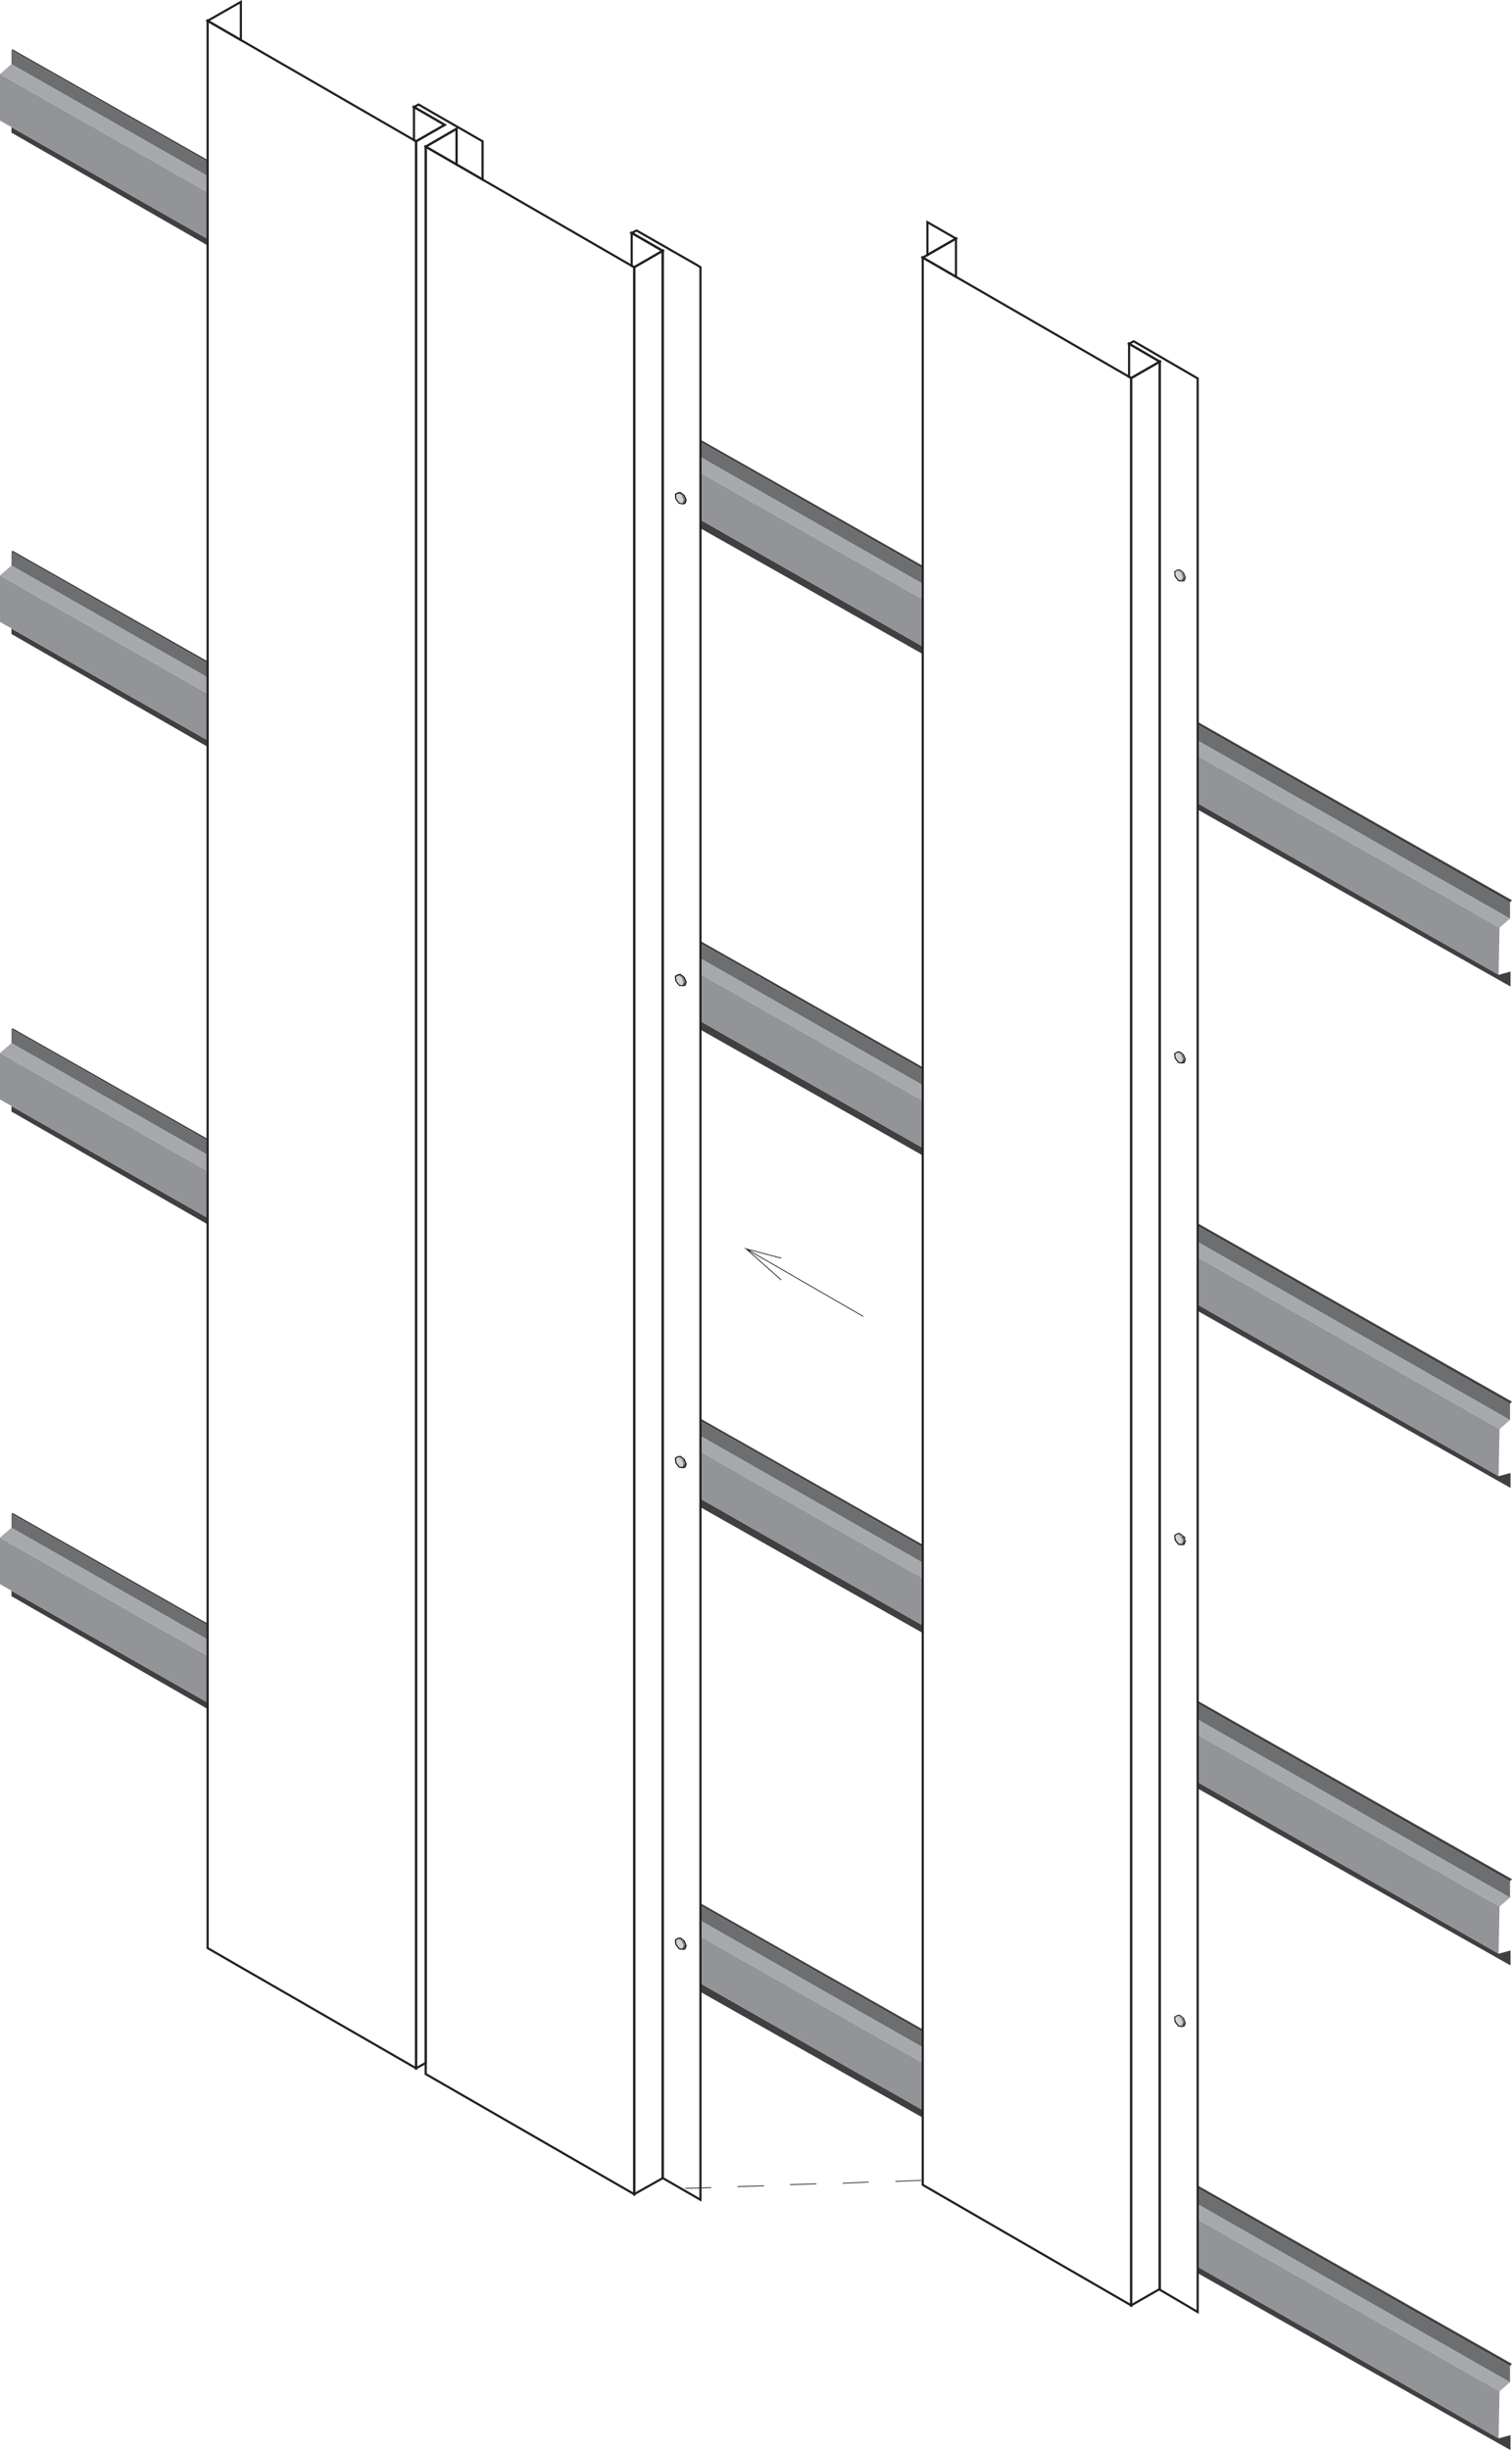 <svg id="Layer_1" data-name="Layer 1" xmlns="http://www.w3.org/2000/svg" viewBox="0 0 349.63 566.42"><defs><style>.cls-1{fill:#404041;}.cls-2{fill:#6d6e70;}.cls-3{fill:#929497;}.cls-4{fill:#a6a8ab;}.cls-5,.cls-6{fill:none;stroke:#231f20;stroke-miterlimit:10;}.cls-5{stroke-width:0.18px;}.cls-6{stroke-width:0.5px;}.cls-7{fill:#94937f;}.cls-8{fill:#d0d2d3;}.cls-9{fill:#808184;}.cls-10{fill:#58595b;}</style></defs><title>Flushwall TG_1</title><polygon class="cls-1" points="48.01 152.89 48.01 153.33 2.65 127.55 2.66 127.54 2.92 127.31 48.01 152.89"/><polygon class="cls-1" points="213.37 246.72 213.37 247.32 162.03 218.14 162.03 217.59 213.37 246.72"/><polygon class="cls-1" points="349.63 324.04 349.17 324.51 276.95 283.46 276.95 282.8 349.63 324.04"/><polygon class="cls-2" points="48.01 153.32 48.01 156.61 2.65 130.75 2.65 127.54 2.66 127.54 48.01 153.32"/><polygon class="cls-2" points="213.37 247.32 213.37 250.87 162.03 221.61 162.03 218.14 213.37 247.32"/><polygon class="cls-2" points="349.17 324.51 349.17 328.29 276.95 287.12 276.95 283.46 349.17 324.51"/><polygon class="cls-1" points="48.01 171.16 48.01 172.65 3.04 146.8 2.65 146.58 2.65 145.31 48.01 171.16"/><polygon class="cls-1" points="213.37 265.39 213.37 267.12 162.03 238.08 162.03 236.13 213.37 265.39"/><polygon class="cls-1" points="349.29 340.52 349.29 343.98 346.54 342.43 276.95 303.07 276.95 301.62 346.53 341.27 346.53 341.28 346.54 341.28 349.29 340.52"/><polygon class="cls-3" points="48.01 160.35 48.01 171.14 0 143.78 0 133.03 48.01 160.35"/><polygon class="cls-3" points="158.12 226.1 158.52 227.08 158.52 227.09 158.29 227.69 157.84 227.77 157.84 227.78 157.12 227.67 156.42 226.74 156.33 225.81 156.93 225.49 156.94 225.49 157.34 225.47 158.12 226.1"/><polygon class="cls-3" points="213.37 254.46 213.37 265.39 162.03 236.13 162.03 225.24 213.37 254.46"/><polygon class="cls-3" points="346.75 330.37 346.53 341.27 346.53 341.28 276.95 301.62 276.95 290.64 346.75 330.37"/><polygon class="cls-4" points="48.01 156.6 48.01 160.35 0 133.03 2.65 130.74 48.01 156.6"/><polygon class="cls-4" points="213.37 250.87 213.37 254.46 162.03 225.24 162.03 221.6 213.37 250.87"/><polygon class="cls-4" points="349.17 328.29 346.75 330.37 276.95 290.64 276.95 287.12 349.17 328.29"/><polygon class="cls-1" points="2.92 237.71 48.01 263.29 48.01 263.72 2.65 237.94 2.92 237.71"/><polygon class="cls-1" points="213.37 357.12 213.37 357.72 162.03 328.54 162.03 327.99 213.37 357.12"/><polygon class="cls-1" points="349.63 434.44 349.17 434.91 276.95 393.86 276.95 393.2 349.63 434.44"/><polygon class="cls-2" points="2.65 237.94 48.01 263.72 48.01 267.01 2.65 241.15 2.65 237.94"/><polygon class="cls-2" points="213.37 357.72 213.37 361.27 162.03 332.01 162.03 328.54 213.37 357.72"/><polygon class="cls-2" points="349.17 434.91 349.17 438.69 276.95 397.52 276.95 393.86 349.17 434.91"/><polygon class="cls-1" points="2.65 255.71 48.01 281.56 48.01 283.05 3.04 257.2 2.65 256.98 2.65 255.71"/><polygon class="cls-1" points="213.37 375.78 213.37 377.52 162.03 348.48 162.03 346.53 213.37 375.78"/><polygon class="cls-1" points="349.29 450.92 349.29 454.38 346.54 452.83 276.95 413.47 276.95 412.01 346.53 451.66 346.53 451.67 346.54 451.67 349.29 450.92"/><polygon class="cls-3" points="0 243.43 48.01 270.75 48.01 281.54 0 254.18 0 243.43"/><polygon class="cls-3" points="158.12 337.46 158.52 338.45 158.29 339.05 157.84 339.13 157.84 339.14 157.12 339.03 156.42 338.1 156.33 337.17 156.93 336.85 156.94 336.85 157.34 336.83 158.12 337.46"/><polygon class="cls-3" points="213.37 364.86 213.37 375.78 162.03 346.52 162.03 335.64 213.37 364.86"/><polygon class="cls-3" points="346.75 440.77 346.53 451.66 346.53 451.67 276.95 412.01 276.95 401.04 346.75 440.77"/><polygon class="cls-4" points="2.65 241.14 48.01 267 48.01 270.75 0 243.43 2.65 241.14"/><polygon class="cls-4" points="213.37 361.27 213.37 364.86 162.03 335.64 162.03 332 213.37 361.27"/><polygon class="cls-4" points="349.17 438.69 346.75 440.77 276.95 401.04 276.95 397.52 349.17 438.69"/><polygon class="cls-1" points="2.92 349.76 48.01 375.34 48.01 375.77 2.65 349.99 2.66 349.98 2.92 349.76"/><polygon class="cls-1" points="162.03 440.04 213.37 469.17 213.37 469.77 162.03 440.59 162.03 440.04"/><polygon class="cls-1" points="349.63 546.49 349.17 546.96 276.95 505.91 276.95 505.25 349.63 546.49"/><polygon class="cls-2" points="2.66 349.98 48.01 375.76 48.01 379.05 2.65 353.19 2.65 349.98 2.66 349.98"/><polygon class="cls-2" points="162.03 440.58 213.37 469.76 213.37 473.32 162.03 444.05 162.03 440.58"/><polygon class="cls-2" points="349.17 546.96 349.17 550.74 276.95 509.57 276.95 505.91 349.17 546.96"/><polygon class="cls-1" points="2.65 367.76 48.01 393.61 48.01 395.09 3.04 369.24 2.65 369.02 2.65 367.76"/><polygon class="cls-1" points="162.03 458.58 213.37 487.83 213.37 489.57 162.03 460.53 162.03 458.58"/><polygon class="cls-1" points="349.29 562.96 349.29 566.42 346.54 564.88 276.95 525.52 276.95 524.06 346.53 563.71 346.53 563.72 346.54 563.72 349.29 562.96"/><polygon class="cls-3" points="0 355.48 48.01 382.8 48.01 393.59 0 366.23 0 355.48"/><polygon class="cls-3" points="158.52 449.82 158.29 450.42 157.84 450.5 157.84 450.51 157.12 450.4 156.42 449.47 156.33 448.54 156.93 448.22 156.94 448.22 157.34 448.2 158.12 448.83 158.52 449.82"/><polygon class="cls-3" points="162.03 447.69 213.37 476.91 213.37 487.83 162.03 458.57 162.03 447.69"/><polygon class="cls-3" points="346.75 552.82 346.53 563.71 346.53 563.72 276.95 524.06 276.95 513.09 346.75 552.82"/><polygon class="cls-4" points="2.65 353.19 48.01 379.05 48.01 382.8 0 355.48 2.65 353.19"/><polygon class="cls-4" points="162.03 444.05 213.37 473.32 213.37 476.91 162.03 447.69 162.03 444.05"/><polygon class="cls-4" points="349.17 550.74 346.75 552.82 276.95 513.09 276.95 509.57 349.17 550.74"/><polygon class="cls-1" points="48.01 36.98 48.01 37.41 2.65 11.63 2.92 11.4 48.01 36.98"/><polygon class="cls-1" points="213.37 130.81 213.37 131.41 162.03 102.23 162.03 101.68 213.37 130.81"/><polygon class="cls-1" points="349.63 208.13 349.17 208.6 276.95 167.55 276.95 166.89 349.63 208.13"/><polygon class="cls-2" points="48.01 37.41 48.01 40.7 2.65 14.84 2.65 11.63 48.01 37.41"/><polygon class="cls-2" points="213.37 131.41 213.37 134.96 162.03 105.7 162.03 102.23 213.37 131.41"/><polygon class="cls-2" points="349.17 208.6 349.17 212.38 276.95 171.21 276.95 167.55 349.17 208.6"/><polygon class="cls-1" points="48.01 55.25 48.01 56.74 3.04 30.89 2.65 30.67 2.65 29.4 48.01 55.25"/><polygon class="cls-1" points="213.37 149.47 213.37 151.21 162.03 122.17 162.03 120.22 213.37 149.47"/><polygon class="cls-1" points="349.29 224.61 349.29 228.07 346.54 226.52 276.95 187.16 276.95 185.71 346.53 225.36 346.54 225.37 349.29 224.61"/><polygon class="cls-3" points="48.01 44.44 48.01 55.23 0 27.87 0 17.12 48.01 44.44"/><polygon class="cls-3" points="158.12 114.68 158.52 115.66 158.29 116.27 157.84 116.35 157.84 116.36 157.12 116.24 156.42 115.32 156.33 114.39 156.93 114.07 156.94 114.07 157.34 114.05 158.12 114.68"/><polygon class="cls-3" points="213.37 138.55 213.37 149.47 162.03 120.21 162.03 109.33 213.37 138.55"/><polygon class="cls-3" points="346.75 214.46 346.53 225.36 276.95 185.71 276.95 174.73 346.75 214.46"/><polygon class="cls-4" points="48.01 40.69 48.01 44.44 0 17.12 2.65 14.83 48.01 40.69"/><polygon class="cls-4" points="213.37 134.96 213.37 138.55 162.03 109.33 162.03 105.69 213.37 134.96"/><polygon class="cls-4" points="349.17 212.38 346.75 214.46 276.95 174.73 276.95 171.21 349.17 212.38"/><path class="cls-5" d="M404.09,330.85,377,315.22l8.1,2.15m-8.1-2.15,8.1,7.19" transform="translate(-204.45 -26.5)"/><path class="cls-6" d="M362.57,364l-.78-.63-.4,0h0l-.6.32.09.93.7.93.72.11h0l.45-.08.23-.6Z" transform="translate(-204.45 -26.5)"/><path class="cls-6" d="M362.57,252.6l-.78-.63-.4,0h0l-.6.32.09.93.7.93.72.11h0l.45-.08.23-.6h0Z" transform="translate(-204.45 -26.5)"/><path class="cls-6" d="M362.57,141.18l-.78-.63-.4,0h0l-.6.32.09.93.7.92.72.12h0l.45-.08.23-.61Z" transform="translate(-204.45 -26.5)"/><path class="cls-6" d="M365.65,87.79l-14-8-1.16.58,1.16.66,6,3.47V530l8.77,5.06V88.28Zm-2.91,389.13-.45.08h0l-.72-.11-.7-.93-.09-.93.6-.32h0l.4,0,.78.63.4,1Zm0-111.37-.45.08h0l-.72-.11-.7-.93-.09-.93.6-.32h0l.4,0,.78.63.4,1Zm.23-112-.23.6-.45.08h0l-.72-.11-.7-.93-.09-.93.6-.32h0l.4,0,.78.63.4,1Zm0-111.43-.23.61-.45.08h0l-.72-.12-.7-.92-.09-.93.6-.32h0l.4,0,.78.63Z" transform="translate(-204.45 -26.5)"/><polygon class="cls-6" points="158.52 449.82 158.29 450.42 157.84 450.5 157.84 450.51 157.12 450.4 156.42 449.47 156.33 448.54 156.93 448.22 156.94 448.22 157.34 448.2 158.12 448.83 158.52 449.82"/><polygon class="cls-6" points="146.65 61.78 146.65 507.26 98.44 479.48 98.44 33.91 105.56 38.02 111.59 41.51 111.59 41.52 146.07 61.45 146.65 61.78"/><polygon class="cls-6" points="153.26 57.97 153.26 503.54 146.65 507.26 146.65 61.78 153.26 57.97"/><polygon class="cls-6" points="153.26 57.97 146.65 61.78 146.07 61.45 146.07 53.84 147.23 54.5 153.26 57.97"/><path class="cls-6" d="M310,64.55v0m-6-11.05v0" transform="translate(-204.45 -26.5)"/><polygon class="cls-6" points="268.19 83.6 268.19 529.17 261.57 532.97 261.57 87.41 268.19 83.6"/><polygon class="cls-6" points="261.57 87.41 261.57 532.97 213.37 505.11 213.37 59.54 221.06 64 261.06 87.1 261.57 87.41"/><line class="cls-6" x1="214.45" y1="58.97" x2="214.45" y2="58.94"/><polygon class="cls-6" points="221.06 55.16 214.45 58.94 214.45 51.36 221.06 55.16"/><polygon class="cls-6" points="221.06 55.16 221.06 63.99 213.37 59.54 214.45 58.94 221.06 55.16"/><path class="cls-6" d="M307.28,57.93v-.07m-6-6v0M425.51,90.51h0" transform="translate(-204.45 -26.5)"/><polygon class="cls-6" points="96.21 32.67 96.21 478.15 48.01 450.37 48.01 4.81 55.7 9.26 95.7 32.37 96.21 32.67"/><polygon class="cls-6" points="55.7 0.43 55.7 9.26 48.01 4.81 49.11 4.19 55.7 0.43"/><line class="cls-5" x1="55.7" y1="9.27" x2="55.7" y2="9.26"/><polygon class="cls-6" points="105.56 29.78 105.56 38.02 98.44 33.91 102.83 31.36 105.56 29.78"/><polygon class="cls-6" points="102.83 28.87 96.21 32.67 95.7 32.37 95.72 32.34 95.72 24.74 96.79 25.36 99.52 26.94 102.83 28.87"/><polygon class="cls-6" points="111.59 32.67 111.59 41.51 105.56 38.02 105.56 29.78 102.83 31.36 98.44 33.91 98.44 476.91 96.21 478.15 96.21 32.67 102.83 28.87 99.52 26.94 96.79 25.36 95.72 24.74 96.79 24.16 99.52 25.73 99.77 25.88 100.7 26.42 111.59 32.67"/><polygon class="cls-6" points="268.19 83.6 261.57 87.41 261.06 87.1 261.08 87.08 261.08 79.47 262.15 80.09 268.19 83.6"/><polygon class="cls-7" points="273.96 356.27 273.73 356.87 273.28 356.96 272.56 356.85 271.86 355.92 271.77 354.99 272.37 354.67 272.38 354.67 273.14 355.29 273.56 355.29 273.96 356.27"/><polygon class="cls-7" points="273.96 244.91 273.73 245.51 273.28 245.6 272.56 245.49 271.86 244.56 271.77 243.63 272.37 243.31 272.38 243.31 272.78 243.29 273.56 243.92 273.96 244.91"/><polygon class="cls-7" points="273.56 355.28 273.14 355.28 272.38 354.67 272.78 354.65 273.56 355.28"/><path class="cls-6" d="M466.6,105.39l-1.07.58,1.07.62,6,3.51V555.82L481.4,561v-447Zm10.22,53h0l.4,0,.78.63.4,1-.23.6-.45.09-.72-.11-.7-.93-.09-.93Zm0,111.42h0l.4,0,.78.63.4,1-.23.6-.45.09L477,272l-.7-.93-.09-.93Zm0,111.36h0l.4,0,.78.63h-.42l-.76-.61.76.62H478l.4,1-.23.6-.45.09-.72-.11-.7-.93-.09-.93Zm0,111.37h0l.4,0,.78.64.4,1-.23.6-.45.09-.72-.11-.7-.93-.09-.93Z" transform="translate(-204.45 -26.5)"/><polygon class="cls-7" points="273.96 133.49 273.73 134.09 273.28 134.18 272.56 134.07 271.86 133.14 271.77 132.21 272.37 131.89 272.38 131.89 272.78 131.87 273.56 132.5 273.96 133.49"/><polygon class="cls-7" points="273.96 467.64 273.73 468.24 273.28 468.33 272.56 468.22 271.86 467.29 271.77 466.36 272.37 466.04 272.38 466.04 272.78 466.02 273.56 466.66 273.96 467.64"/><path class="cls-5" d="M411.5,530.81l6-.25m-18.19.66,6-.25m-18.19.58,6.12-.17M375,532l6.12-.17m-18.19.58,6-.17" transform="translate(-204.45 -26.5)"/><polygon class="cls-8" points="158.1 115.66 157.84 116.35 157.84 116.36 157.12 116.24 156.42 115.32 156.33 114.39 156.93 114.07 156.94 114.07 157.7 114.68 158.1 115.66"/><polygon class="cls-9" points="158.52 115.66 158.1 115.66 157.7 114.68 158.12 114.68 158.52 115.66"/><polygon class="cls-4" points="158.12 114.68 157.7 114.68 156.94 114.07 157.34 114.05 158.12 114.68"/><polygon class="cls-10" points="158.52 115.66 158.29 116.27 157.84 116.35 158.1 115.66 158.52 115.66"/><polygon class="cls-8" points="158.1 227.08 158.1 227.09 157.84 227.77 157.84 227.78 157.12 227.67 156.42 226.74 156.33 225.81 156.93 225.49 156.94 225.49 157.7 226.1 158.1 227.08"/><polygon class="cls-9" points="158.52 227.08 158.52 227.09 158.1 227.09 158.1 227.08 157.7 226.1 158.12 226.1 158.52 227.08"/><polygon class="cls-4" points="158.12 226.1 157.7 226.1 156.94 225.49 157.34 225.47 158.12 226.1"/><polygon class="cls-10" points="158.52 227.08 158.52 227.09 158.29 227.69 157.84 227.77 158.1 227.09 158.1 227.08 158.52 227.08"/><polygon class="cls-8" points="158.1 338.45 157.84 339.13 157.84 339.14 157.12 339.03 156.42 338.1 156.33 337.17 156.93 336.85 156.94 336.85 157.7 337.46 158.1 338.45"/><polygon class="cls-9" points="158.52 338.45 158.1 338.45 157.7 337.46 158.12 337.46 158.52 338.45"/><polygon class="cls-4" points="158.12 337.46 157.7 337.46 156.94 336.85 157.34 336.83 158.12 337.46"/><polygon class="cls-10" points="158.52 338.45 158.29 339.05 157.84 339.13 158.1 338.45 158.52 338.45"/><polygon class="cls-8" points="158.1 449.82 157.84 450.5 157.84 450.51 157.12 450.4 156.42 449.47 156.33 448.54 156.93 448.22 156.94 448.22 157.7 448.83 158.1 449.82"/><polygon class="cls-9" points="158.52 449.82 158.1 449.82 157.7 448.83 158.12 448.83 158.52 449.82"/><polygon class="cls-4" points="158.12 448.83 157.7 448.83 156.94 448.22 157.34 448.2 158.12 448.83"/><polygon class="cls-10" points="158.52 449.82 158.29 450.42 157.84 450.5 158.1 449.82 158.52 449.82"/><polygon class="cls-8" points="273.55 133.49 273.28 134.18 272.56 134.07 271.86 133.14 271.77 132.21 272.37 131.89 272.38 131.89 273.14 132.5 273.55 133.49"/><polygon class="cls-9" points="273.96 133.49 273.55 133.49 273.14 132.5 273.56 132.5 273.96 133.49"/><polygon class="cls-4" points="273.56 132.5 273.14 132.5 272.38 131.89 272.78 131.87 273.56 132.5"/><polygon class="cls-10" points="273.96 133.49 273.73 134.09 273.28 134.18 273.55 133.49 273.96 133.49"/><polygon class="cls-8" points="273.55 244.91 273.28 245.6 272.56 245.49 271.86 244.56 271.77 243.63 272.37 243.31 272.38 243.31 273.14 243.93 273.55 244.91"/><polygon class="cls-9" points="273.96 244.91 273.55 244.91 273.14 243.93 273.14 243.92 273.56 243.92 273.96 244.91"/><polygon class="cls-4" points="273.56 243.92 273.14 243.92 272.38 243.31 272.78 243.29 273.56 243.92"/><polygon class="cls-10" points="273.96 244.91 273.73 245.51 273.28 245.6 273.55 244.91 273.96 244.91"/><polygon class="cls-8" points="273.55 356.27 273.28 356.96 272.56 356.85 271.86 355.92 271.77 354.99 272.37 354.67 272.38 354.67 273.14 355.29 273.55 356.27"/><polygon class="cls-9" points="273.96 356.27 273.55 356.27 273.14 355.29 273.56 355.29 273.96 356.27"/><polygon class="cls-4" points="273.56 355.28 273.14 355.28 272.38 354.67 272.78 354.65 273.56 355.28"/><polygon class="cls-10" points="273.96 356.27 273.73 356.87 273.28 356.96 273.55 356.27 273.96 356.27"/><polygon class="cls-8" points="273.55 467.64 273.28 468.33 272.56 468.22 271.86 467.29 271.77 466.36 272.37 466.04 272.38 466.04 273.14 466.66 273.55 467.64"/><polygon class="cls-9" points="273.96 467.64 273.55 467.64 273.14 466.66 273.56 466.66 273.96 467.64"/><polygon class="cls-4" points="273.56 466.66 273.14 466.66 272.38 466.04 272.78 466.02 273.56 466.66"/><polygon class="cls-10" points="273.96 467.64 273.73 468.24 273.28 468.33 273.55 467.64 273.96 467.64"/></svg>